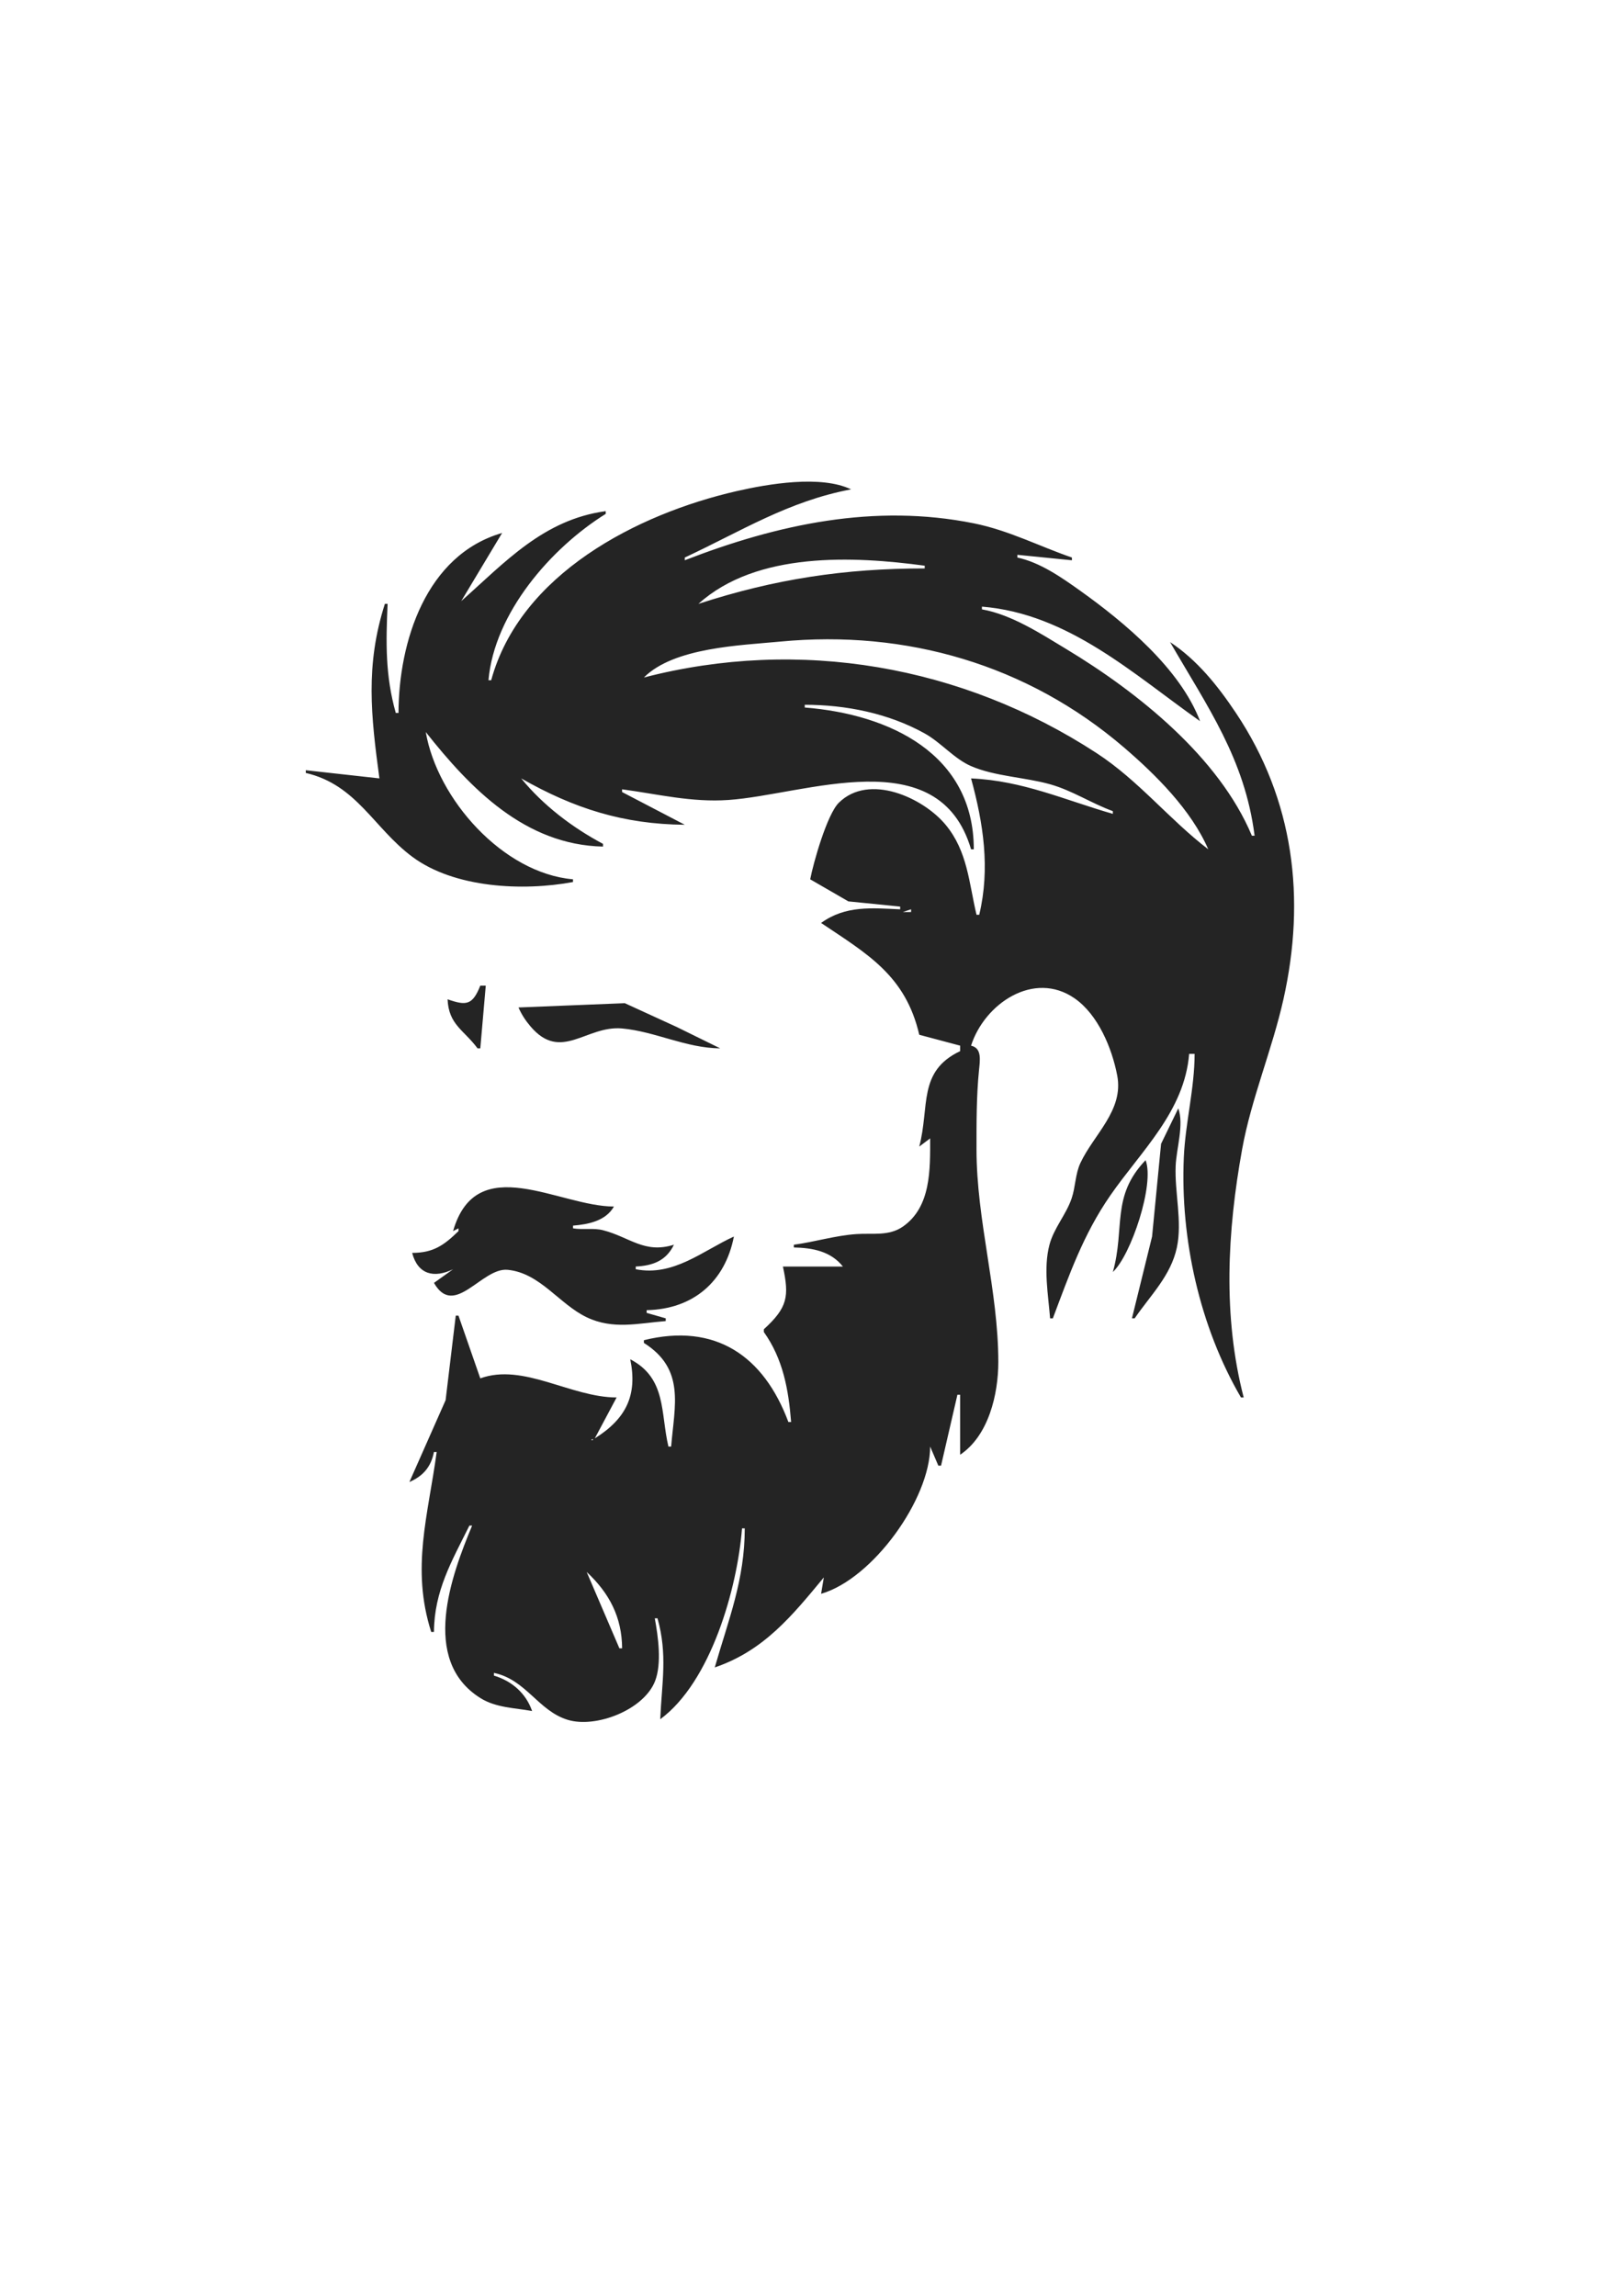 <?xml version="1.0" encoding="UTF-8" standalone="no"?>
<!-- Created with Inkscape (http://www.inkscape.org/) -->

<svg
   width="210mm"
   height="297mm"
   viewBox="0 0 210 297"
   version="1.1"
   id="svg1"
   xml:space="preserve"
   inkscape:version="1.3.2 (1:1.3.2+202311252150+091e20ef0f)"
   sodipodi:docname="barbershop-head-01-inkscape.svg"
   xmlns:inkscape="http://www.inkscape.org/namespaces/inkscape"
   xmlns:sodipodi="http://sodipodi.sourceforge.net/DTD/sodipodi-0.dtd"
   xmlns="http://www.w3.org/2000/svg"
   xmlns:svg="http://www.w3.org/2000/svg"><sodipodi:namedview
     id="namedview1"
     pagecolor="#ffffff"
     bordercolor="#666666"
     borderopacity="1.0"
     inkscape:showpageshadow="2"
     inkscape:pageopacity="0.0"
     inkscape:pagecheckerboard="0"
     inkscape:deskcolor="#d1d1d1"
     inkscape:document-units="mm"
     showgrid="false"
     inkscape:zoom="0.66724888"
     inkscape:cx="396.40381"
     inkscape:cy="561.25984"
     inkscape:window-width="1920"
     inkscape:window-height="946"
     inkscape:window-x="0"
     inkscape:window-y="0"
     inkscape:window-maximized="1"
     inkscape:current-layer="layer1" /><defs
     id="defs1" /><g
     inkscape:label="Layer 1"
     inkscape:groupmode="layer"
     id="layer1"><path
       style="fill:#242424;stroke:none"
       d="m 63.557,87.998 h -0.353 c 0.758,-8.684 8.077,-17.103 15.169,-21.519 V 66.126 c -8.048,1.085 -13.031,6.613 -18.697,11.642 l 5.292,-8.819 c -9.854,2.839 -13.38,14.077 -13.406,23.283 h -0.353 c -1.374,-4.888 -1.272,-9.123 -1.058,-14.111 h -0.353 c -2.55,7.976 -1.791,14.517 -0.706,22.578 l -9.525,-1.058 v 0.353 c 6.58,1.523 8.779,7.114 13.764,10.834 5.45,4.067 14.333,4.48 20.809,3.277 v -0.353 c -9.076,-0.792 -17.558,-10.381 -19.05,-19.05 5.765,7.28 12.822,14.601 22.931,14.817 v -0.353 c -3.961,-2.109 -7.738,-4.976 -10.583,-8.467 6.824,3.884 13.214,5.931 21.167,5.997 l -8.114,-4.233 v -0.353 c 4.684,0.631 8.96,1.708 13.758,1.38 9.928,-0.68 27.234,-7.767 31.397,6.382 h 0.353 c 0,-12.325 -10.876,-17.475 -21.872,-18.344 v -0.353 c 5.332,5.81e-4 10.823,1.1 15.522,3.709 2.112,1.173 3.807,3.273 5.997,4.224 3.067,1.331 6.984,1.439 10.231,2.352 2.876,0.81 5.34,2.464 8.114,3.473 v 0.353 c -6.258,-1.802 -11.667,-4.299 -18.344,-4.586 1.589,5.824 2.49,11.626 1.058,17.639 h -0.353 c -0.979,-4.11 -1.145,-8.201 -3.997,-11.641 -2.897,-3.494 -9.895,-6.716 -13.814,-2.856 -1.527,1.504 -3.291,7.742 -3.709,9.911 l 4.939,2.855 6.703,0.673 v 0.353 c -3.655,-0.157 -7.051,-0.535 -10.231,1.764 5.99,4.025 10.922,6.784 12.7,14.464 l 5.292,1.411 v 0.706 c -5.518,2.622 -3.923,7.174 -5.292,12.347 l 1.411,-1.058 c 0,3.989 0.133,8.863 -3.529,11.411 -1.815,1.263 -3.924,0.826 -5.996,0.967 -2.769,0.19 -5.386,1.012 -8.114,1.38 v 0.353 c 2.426,0.05 4.787,0.492 6.35,2.469 h -7.761 c 0.825,3.863 0.62,5.292 -2.469,8.114 v 0.353 c 2.486,3.492 3.197,7.455 3.528,11.642 h -0.353 c -3.191,-8.557 -9.443,-12.863 -18.697,-10.583 v 0.353 c 5.378,3.392 3.963,8.082 3.528,13.406 h -0.353 c -1.036,-4.353 -0.222,-8.835 -4.939,-11.289 0.952,4.618 -0.51,7.681 -4.586,10.231 l 2.822,-5.292 c -5.919,0 -12.075,-4.497 -17.639,-2.469 l -2.822,-8.114 h -0.353 l -1.313,10.936 -4.684,10.583 c 1.782,-0.771 2.804,-1.966 3.175,-3.881 h 0.353 c -1.1,8.169 -3.344,15.032 -0.706,23.283 h 0.353 c 0.044,-5.342 2.302,-9.146 4.586,-13.758 h 0.353 c -2.657,6.383 -6.768,17.405 1.072,22.308 2.024,1.266 4.414,1.258 6.689,1.681 -0.78,-2.296 -2.636,-3.902 -4.939,-4.586 v -0.353 c 4.157,0.872 5.726,4.893 9.525,6.067 3.673,1.134 9.888,-1.29 11.326,-5.01 0.886,-2.29 0.399,-5.76 -0.038,-8.113 h 0.353 c 1.322,4.694 0.556,8.341 0.353,13.053 6.559,-4.831 9.969,-16.926 10.583,-24.694 h 0.353 c 0,6.649 -2.084,11.753 -3.881,17.992 6.353,-2.163 10.005,-6.682 14.111,-11.642 l -0.353,2.117 c 6.688,-1.93 14.11,-12.267 14.111,-19.05 l 1.058,2.469 h 0.353 l 2.117,-9.172 h 0.353 v 7.761 c 3.686,-2.463 4.939,-7.84 4.939,-11.994 0,-9.246 -2.822,-18.262 -2.822,-27.517 0,-3.441 -0.016,-6.819 0.323,-10.231 0.126,-1.27 0.403,-2.868 -1.029,-3.175 1.735,-5.436 8.139,-9.779 13.405,-6.12 3.035,2.108 4.84,6.457 5.512,10.001 0.851,4.486 -3.039,7.609 -4.764,11.289 -0.676,1.442 -0.629,3.091 -1.138,4.586 -0.721,2.12 -2.292,3.819 -2.869,5.997 -0.801,3.026 -0.158,6.468 0.083,9.525 h 0.353 c 2.134,-5.656 3.925,-10.82 7.417,-15.875 3.999,-5.789 9.61,-10.866 10.222,-18.344 h 0.706 c -0.003,4.493 -1.2,8.913 -1.397,13.406 -0.462,10.55 2.056,21.898 7.394,31.044 h 0.353 c -2.721,-10.514 -2.12,-21.496 -0.203,-32.103 1.181,-6.538 3.886,-12.884 5.345,-19.403 2.919,-13.044 1.381,-25.776 -6.142,-37.042 -2.331,-3.49 -4.997,-6.839 -8.525,-9.172 4.823,8.353 9.672,15.1 10.936,25.047 h -0.353 c -4.263,-10.184 -14.792,-18.581 -23.989,-24.13 -3.306,-1.995 -7.084,-4.466 -10.936,-5.151 v -0.353 c 11.208,0.915 19.597,8.742 28.222,14.817 -2.575,-6.793 -9.782,-12.789 -15.522,-16.884 -2.414,-1.722 -5.18,-3.654 -8.114,-4.283 v -0.353 l 7.056,0.706 v -0.353 c -4.293,-1.485 -8.183,-3.519 -12.7,-4.428 -12.853,-2.586 -25.37,0.117 -37.394,4.78 v -0.353 c 7.323,-3.423 13.41,-7.292 21.519,-8.819 -3.905,-1.877 -10.743,-0.704 -14.817,0.23 -12.856,2.945 -27.999,10.722 -31.75,24.465 M 119.648,73.182 v 0.353 c -10.371,0 -19.432,1.376 -29.281,4.586 7.545,-6.814 20.118,-6.173 29.281,-4.939 m 36.689,36.689 c -5.065,-3.874 -9.001,-8.898 -14.464,-12.455 -17.429,-11.349 -38.448,-14.976 -58.561,-9.77 3.889,-3.897 12.478,-4.153 17.639,-4.646 16.296,-1.557 31.971,2.978 44.45,13.67 4.137,3.544 8.746,8.126 10.936,13.201 M 54.972,94.231 l -0.118,0.235 0.118,-0.235 m 89.37,11.054 -0.353,0.353 0.353,-0.353 m -26.458,12.347 v 0.353 h -1.058 l 1.058,-0.353 m -55.739,9.878 c -1.004,2.52 -1.801,2.619 -4.233,1.764 0.144,3.299 2.102,3.954 3.881,6.35 h 0.353 l 0.706,-8.114 h -0.706 m 4.939,2.822 c 0.411,0.923 0.905,1.689 1.568,2.465 3.953,4.632 7.192,-0.169 11.838,0.252 4.3,0.39 8.24,2.538 12.7,2.575 l -5.644,-2.773 -6.703,-3.072 -13.758,0.554 m 85.372,13.053 -2.227,4.586 -1.165,11.994 -2.605,10.583 h 0.353 c 2.039,-2.982 4.678,-5.5 5.462,-9.172 0.717,-3.36 -0.307,-7.141 -0.156,-10.583 0.098,-2.241 1.098,-5.291 0.339,-7.408 m -4.233,6.703 c -4.495,4.697 -2.627,8.749 -4.233,14.464 2.345,-2.159 5.436,-11.384 4.233,-14.464 m -89.606,9.172 0.706,-0.353 v 0.353 c -1.915,1.874 -3.29,2.813 -5.997,2.822 0.732,2.793 2.815,3.309 5.292,2.117 l -2.469,1.764 c 2.636,4.628 6.184,-2.011 9.525,-1.693 4.195,0.399 6.663,4.428 10.231,6.137 3.421,1.639 6.681,0.775 10.231,0.495 v -0.353 l -2.469,-0.706 v -0.353 c 6.033,-0.125 10.155,-3.699 11.289,-9.525 -4.071,1.862 -7.811,5.187 -12.7,4.233 v -0.353 c 2.204,-0.101 3.949,-0.75 4.939,-2.822 -3.821,1.201 -5.701,-0.979 -9.172,-1.874 -1.232,-0.318 -2.605,-0.032 -3.881,-0.243 V 158.554 c 2.006,-0.164 4.24,-0.617 5.292,-2.469 -7.116,-0.005 -17.777,-7.345 -20.814,3.175 m 0.353,4.586 -0.353,0.353 0.353,-0.353 m -1.411,22.225 -0.353,0.353 0.353,-0.353 m 19.05,0.118 c 0.273,0 0.057,0.176 -0.118,0.118 l 0.118,-0.118 m -19.873,1.176 -0.118,0.235 0.118,-0.235 m 19.168,15.993 c 2.934,2.744 4.553,5.829 4.586,9.878 h -0.353 z"
       id="path1"
       inkscape:export-filename="../../react/web-apps-barbershop/src/assets/barbershop-head-01.svg"
       inkscape:export-xdpi="96"
       inkscape:export-ydpi="96" /></g></svg>
